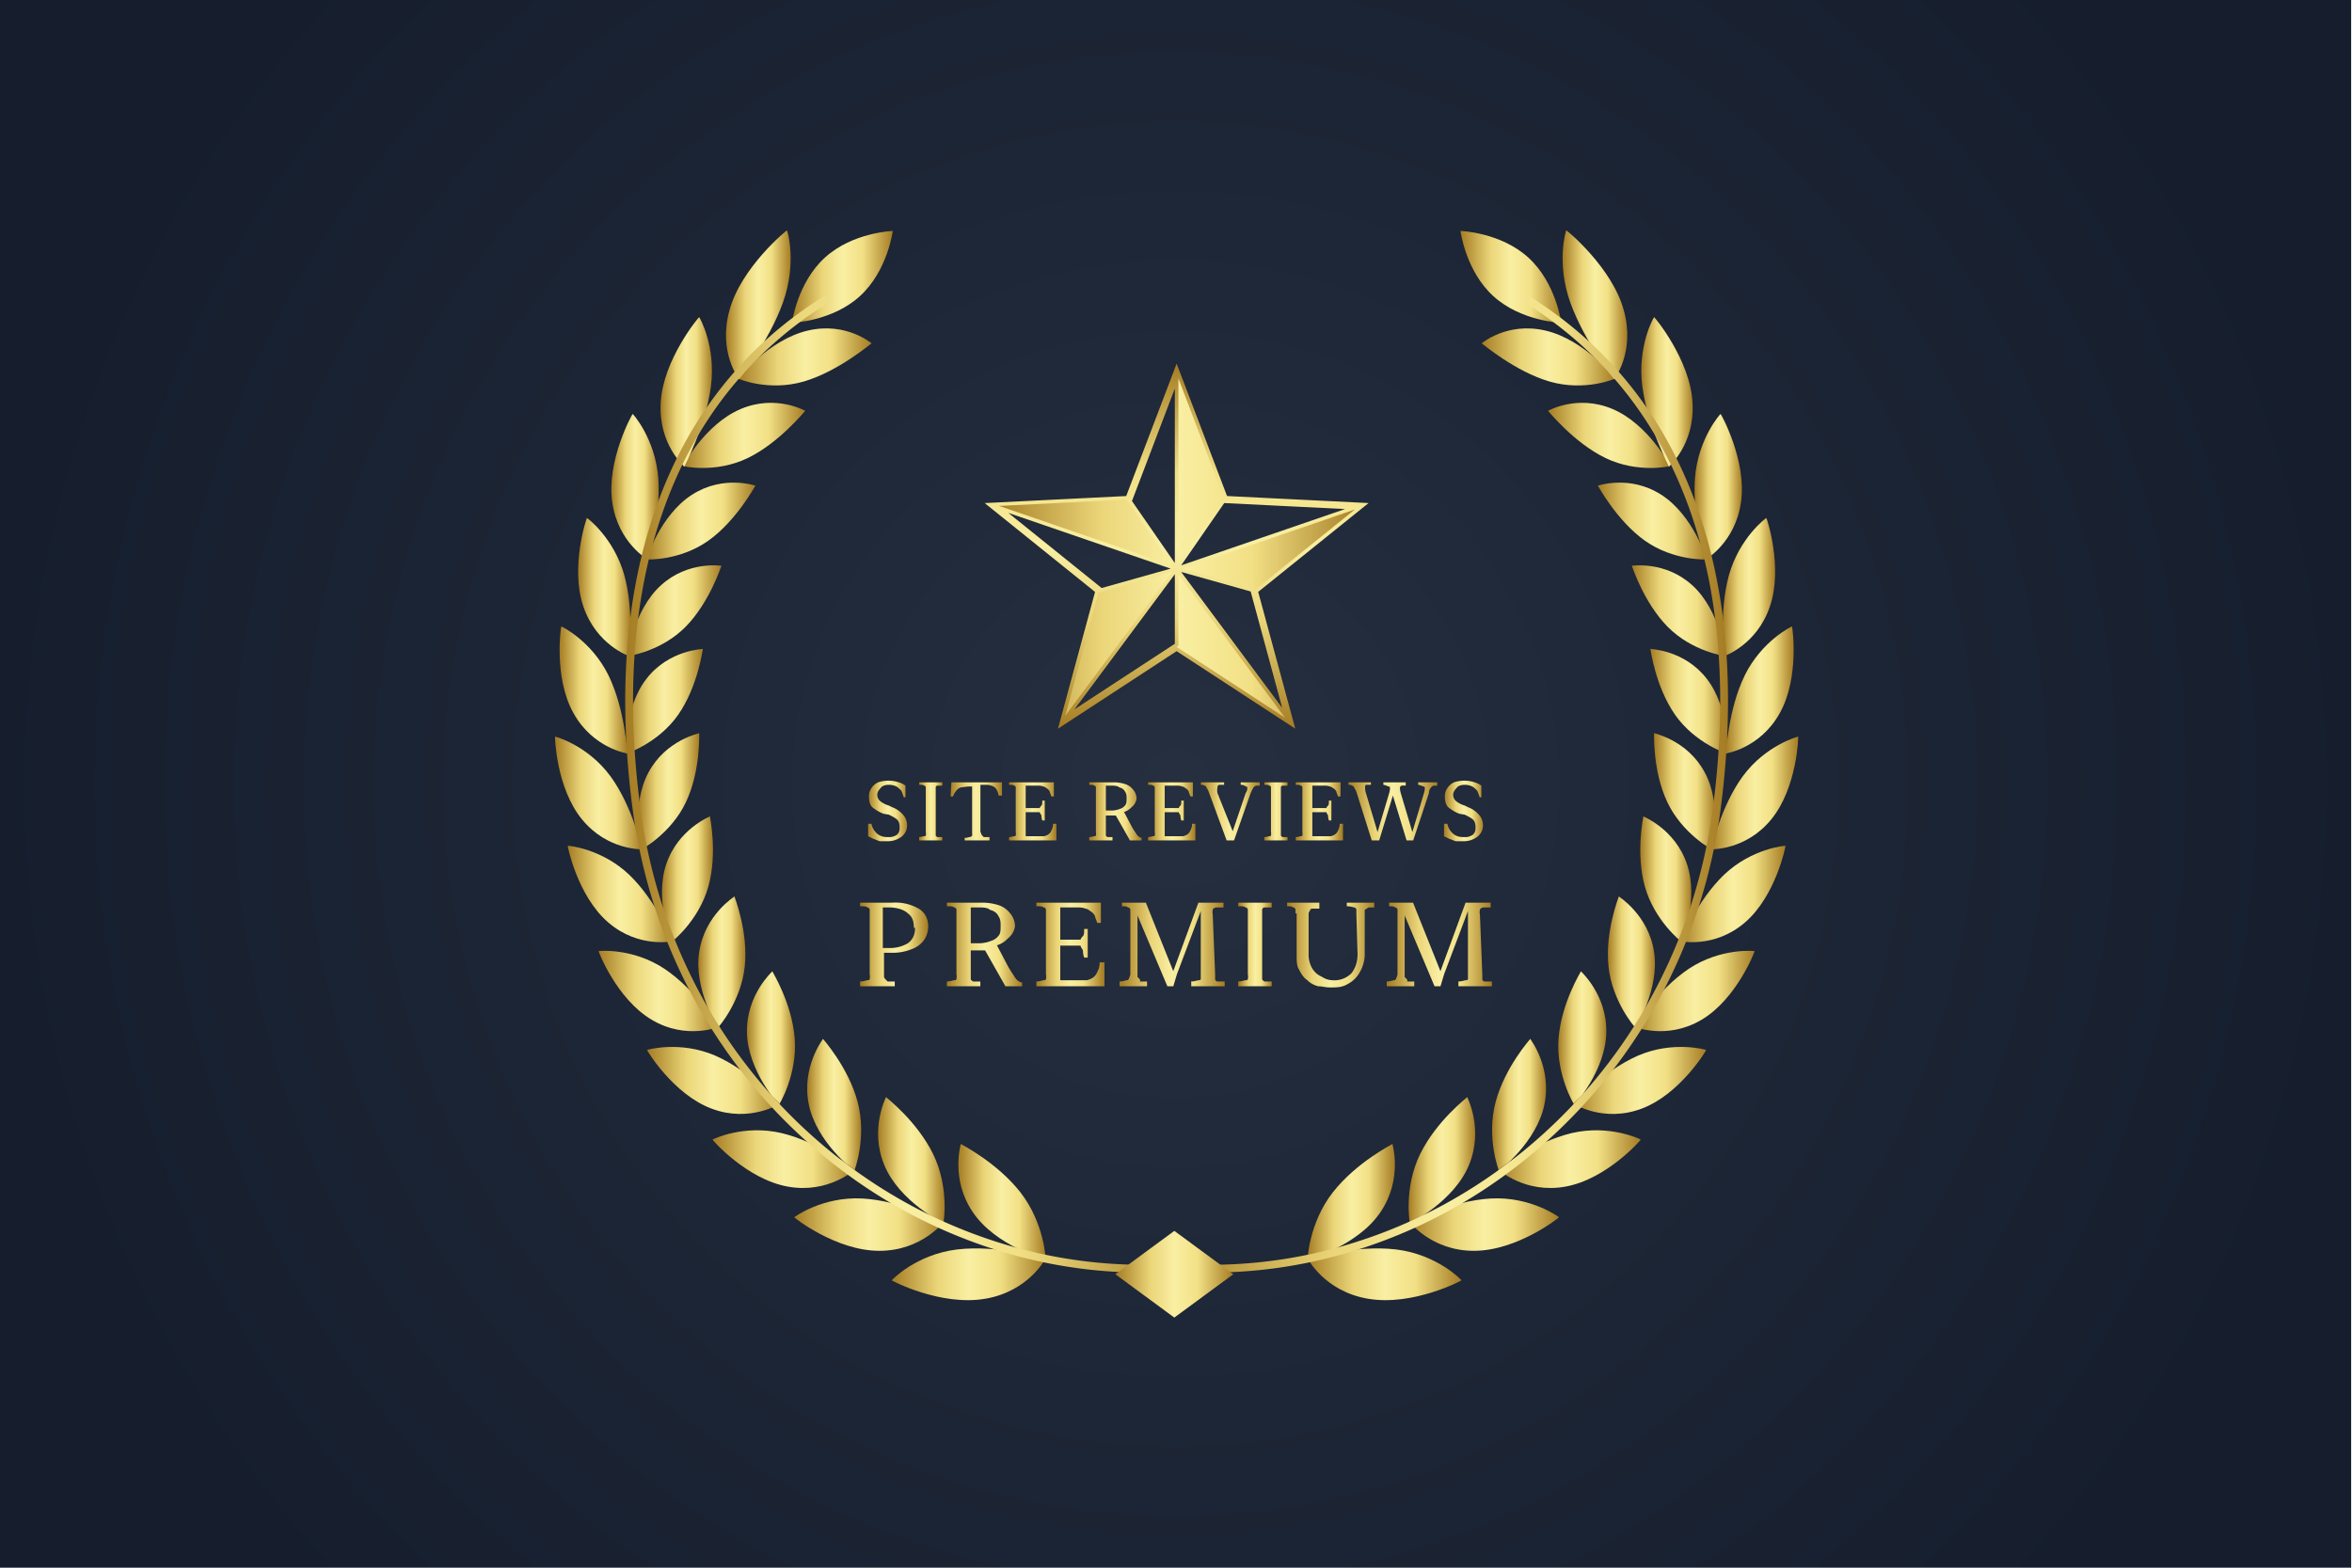 <svg xmlns="http://www.w3.org/2000/svg" fill-rule="evenodd" stroke-linejoin="round" stroke-miterlimit="2" clip-rule="evenodd" viewBox="0 0 750 500"><path fill="url(#_Radial1)" d="M16.3-5.76h1169.62v1199.15H16.3z" transform="matrix(.641 0 0 .417 -10.447 2.402)"/><path fill="url(#_Linear2)" d="M869.01 197.06c21.28 19.4 25.1 49.84 25.1 49.84s-30.67-1.01-51.94-20.41c-21.27-19.4-25.1-49.85-25.1-49.85s30.67 1.01 51.94 20.42z" transform="matrix(.417 0 0 .417 125 0)"/><path fill="url(#_Linear3)" d="M719.42 911.98c-18.31 23.5-19.41 51.24-19.16 51.33-.08.36 38.42-10.41 55.7-36.32 17.28-25.6 8.86-52.11 9.11-52.03-.1.25-27.36 13.75-45.65 37.02z" transform="matrix(.417 0 0 .417 125 0)"/><path fill="url(#_Linear4)" d="M746.39 993.35c-33.8-5.74-46.4-31.3-46.39-31.06.4.12 36.6-10.33 67.8-6.66 31.52 3.83 50.03 23.4 50.03 23.61.44.1-37.28 19.98-71.44 14.1z" transform="matrix(.417 0 0 .417 125 0)"/><path fill="url(#_Linear5)" d="M786.23 882.63c-12.6 25.77-8.07 52.7-7.84 52.76-.03.35 33.8-16.45 45.2-44.42 11.44-27.64-1.57-51.89-1.33-51.85-.06.26-23.44 17.97-36.03 43.51z" transform="matrix(.417 0 0 .417 125 0)"/><path fill="url(#_Linear6)" d="M827.49 956.68c-32.85.1-49.56-22.47-49.54-22.24.37.06 32.11-16.06 62.4-17.78 30.58-1.61 52 14.17 52.03 14.37.42.03-31.7 25.62-64.9 25.65z" transform="matrix(.417 0 0 .417 125 0)"/><path fill="url(#_Linear7)" d="M843.9 842.94c-7.15 27.08 2.37 52.35 2.58 52.36.01.36 29-21.62 34.79-50.68 5.86-28.75-11.07-50.04-10.85-50.05-.02.27-19.35 21.5-26.52 48.37z" transform="matrix(.417 0 0 .417 125 0)"/><path fill="url(#_Linear8)" d="M897.32 907.57c-31.35 5.68-51.49-13.32-51.44-13.1.34-.01 27.44-20.98 56.26-27.84 29.1-6.8 52.72 4.8 52.77 5 .4-.04-25.9 30.28-57.59 35.94z" transform="matrix(.417 0 0 .417 125 0)"/><path fill="url(#_Linear9)" d="M892.03 794.53c-2 27.53 11.86 50.38 12.06 50.35.05.35 23.98-25.95 24.47-55.21.6-28.97-19.59-46.74-19.38-46.78.02.27-15.09 24.32-17.15 51.64z" transform="matrix(.417 0 0 .417 125 0)"/><path fill="url(#_Linear10)" d="M955.42 848.01c-29.3 10.92-52.13-4.04-52.06-3.84.3-.06 22.58-25.05 49.38-36.75 27.06-11.68 52.13-4.53 52.2-4.34.37-.1-19.91 33.98-49.52 44.93z" transform="matrix(.417 0 0 .417 125 0)"/><path fill="url(#_Linear11)" d="M930.23 739.06c2.84 27.16 20.37 46.94 20.55 46.89.1.33 18.77-29.43 14.27-58.07-4.38-28.36-27.1-42.17-26.92-42.24.07.26-10.64 26.45-7.9 53.42z" transform="matrix(.417 0 0 .417 125 0)"/><path fill="url(#_Linear12)" d="M1001.32 780.01c-26.65 15.76-51.47 5.18-51.37 5.37.27-.1 17.56-28.3 41.76-44.45 24.45-16.16 50.2-13.63 50.29-13.46.33-.15-13.72 36.7-40.68 52.54z" transform="matrix(.417 0 0 .417 125 0)"/><path fill="url(#_Linear13)" d="M958.09 678.16c7.35 26.06 27.87 42.25 28.04 42.17.14.3 13.36-32.05 4.17-59.3-9.02-27.02-33.58-36.52-33.4-36.62.1.25-6.04 27.87 1.19 53.75z" transform="matrix(.417 0 0 .417 125 0)"/><path fill="url(#_Linear14)" d="M1034.57 705.58c-23.43 20.13-49.48 14.17-49.36 14.34.25-.14 12.37-30.74 33.39-50.87 21.23-20.18 46.89-22.32 47.01-22.16.3-.2-7.34 38.43-31.04 58.69z" transform="matrix(.417 0 0 .417 125 0)"/><path fill="url(#_Linear15)" d="M975.2 613.49c11.54 24.28 34.34 36.47 34.49 36.37.19.28 7.75-33.8-5.79-59-13.34-24.97-38.99-29.96-38.83-30.08.15.23-1.26 28.58 10.13 52.7z" transform="matrix(.417 0 0 .417 125 0)"/><path fill="url(#_Linear16)" d="M1054.68 626.73c-19.59 23.95-46.1 22.74-45.95 22.9.21-.19 7-32.36 24.23-55.94 17.43-23.69 42.19-30.41 42.33-30.28.27-.23-.75 39.2-20.61 63.32z" transform="matrix(.417 0 0 .417 125 0)"/><path fill="url(#_Linear17)" d="M981.15 546.7c15.39 21.91 39.75 29.81 39.88 29.68.23.26 1.94-34.7-15.61-57.21-17.32-22.33-43.3-22.68-43.16-22.83.2.2 3.7 28.59 18.9 50.36z" transform="matrix(.417 0 0 .417 125 0)"/><path fill="url(#_Linear18)" d="M1061.2 545.49c-15.15 27.16-41.33 30.7-41.16 30.84.18-.21 1.46-33.14 14.3-59.59 13.02-26.57 36.05-37.7 36.23-37.6.23-.27 6.03 39-9.37 66.35z" transform="matrix(.417 0 0 .417 125 0)"/><path fill="url(#_Linear19)" d="M975.55 479.47c18.87 19 44.04 22.43 44.15 22.28.28.22-4.06-34.74-25.27-54.02-20.94-19.13-46.47-14.87-46.36-15.03.24.17 8.84 27.88 27.48 46.77z" transform="matrix(.417 0 0 .417 125 0)"/><path fill="url(#_Linear20)" d="M1053.66 463.9c-10.09 29.67-35.13 37.88-34.93 37.97.15-.23-4.26-33.1 3.56-61.74 7.99-28.8 28.46-44.04 28.66-43.95.2-.3 13.02 37.8 2.71 67.71z" transform="matrix(.417 0 0 .417 125 0)"/><path fill="url(#_Linear21)" d="M957.98 413.47c21.99 15.62 47.21 14.51 47.3 14.35.33.18-10.27-33.9-34.77-49.48-24.21-15.47-48.5-6.72-48.4-6.9.29.14 14.14 26.48 35.87 42.03z" transform="matrix(.417 0 0 .417 125 0)"/><path fill="url(#_Linear22)" d="M1031.58 383.97c-4.39 31.44-27.46 44.08-27.23 44.15.11-.25-10.15-32.24-7.98-62.34 2.32-30.27 19.37-49.21 19.59-49.16.17-.32 20.21 35.65 15.62 67.35z" transform="matrix(.417 0 0 .417 125 0)"/><path fill="url(#_Linear23)" d="M928.03 350.37c24.73 11.85 49.21 6.25 49.29 6.08.38.13-16.68-32.21-44.1-43.67-27.1-11.39-49.33 1.6-49.25 1.43.34.1 19.62 24.33 44.06 36.16z" transform="matrix(.417 0 0 .417 125 0)"/><path fill="url(#_Linear24)" d="M994.5 307.77c1.96 32.38-18.3 49.1-18.04 49.14.07-.26-16.22-30.55-20.34-61.3-4-30.94 8.75-53.04 9-53.02.14-.35 27.6 32.51 29.38 65.18z" transform="matrix(.417 0 0 .417 125 0)"/><path fill="url(#_Linear25)" d="M885.29 291.85c27.08 7.77 50.03-2.16 50.08-2.34.43.08-23.28-29.65-53.24-36.65-29.6-6.98-48.93 9.92-48.88 9.73.4.05 25.28 21.49 52.04 29.26z" transform="matrix(.417 0 0 .417 125 0)"/><path fill="url(#_Linear26)" d="M941.94 237.33c8.98 32.42-7.6 52.8-7.32 52.8.04-.27-22.45-28.06-33.52-58.57-10.98-30.72-3.43-55.35-3.15-55.36.1-.36 35.17 28.4 43.99 61.13z" transform="matrix(.417 0 0 .417 125 0)"/><path fill="url(#_Linear27)" d="M591.95 971.83l.54-5.95a366.57 366.57 0 00145.88-16.3c46.34-14.88 89.25-38.37 127.53-69.83 79.44-65.27 130.67-158.42 144.26-262.3 11.12-85.04 5.41-160.84-16.97-225.26C969.16 323 926.37 268.87 866 231.29l3.16-5.07c61.55 38.32 105.18 93.5 129.67 164 22.69 65.32 28.49 142.03 17.24 228.01-13.78 105.38-65.77 199.89-146.38 266.13-38.86 31.94-82.43 55.8-129.5 70.9a372.5 372.5 0 01-148.24 16.57z" transform="matrix(.417 0 0 .417 125 0)"/><path fill="url(#_Linear28)" d="M330.99 197.06c-21.28 19.4-25.1 49.84-25.1 49.84s30.67-1.01 51.94-20.41c21.27-19.4 25.1-49.85 25.1-49.85s-30.67 1.01-51.94 20.42z" transform="matrix(.417 0 0 .417 125 0)"/><path fill="url(#_Linear29)" d="M480.57 911.98c18.32 23.5 19.42 51.24 19.18 51.33.07.36-38.43-10.41-55.7-36.32-17.29-25.6-8.87-52.11-9.12-52.03.1.25 27.36 13.75 45.64 37.02z" transform="matrix(.417 0 0 .417 125 0)"/><path fill="url(#_Linear30)" d="M453.61 993.35c33.8-5.74 46.4-31.3 46.39-31.06-.4.12-36.61-10.33-67.8-6.66-31.52 3.83-50.03 23.4-50.03 23.61-.44.1 37.28 19.98 71.44 14.1z" transform="matrix(.417 0 0 .417 125 0)"/><path fill="url(#_Linear31)" d="M413.77 882.63c12.6 25.77 8.07 52.7 7.84 52.76.03.35-33.8-16.45-45.2-44.42-11.44-27.64 1.57-51.89 1.33-51.85.06.26 23.44 17.97 36.03 43.51z" transform="matrix(.417 0 0 .417 125 0)"/><path fill="url(#_Linear32)" d="M372.51 956.68c32.85.1 49.56-22.47 49.54-22.24-.37.06-32.11-16.06-62.4-17.78-30.58-1.61-52 14.17-52.03 14.37-.42.03 31.7 25.62 64.89 25.65z" transform="matrix(.417 0 0 .417 125 0)"/><path fill="url(#_Linear33)" d="M356.1 842.94c7.15 27.08-2.37 52.35-2.58 52.36-.01.36-29-21.62-34.8-50.68-5.85-28.75 11.08-50.04 10.86-50.05.02.27 19.35 21.5 26.53 48.37z" transform="matrix(.417 0 0 .417 125 0)"/><path fill="url(#_Linear34)" d="M302.68 907.57c31.35 5.68 51.49-13.32 51.44-13.1-.34-.01-27.44-20.98-56.26-27.84-29.1-6.8-52.72 4.8-52.77 5-.4-.04 25.9 30.28 57.59 35.94z" transform="matrix(.417 0 0 .417 125 0)"/><path fill="url(#_Linear35)" d="M307.97 794.53c2 27.53-11.86 50.38-12.06 50.35-.05.35-23.98-25.95-24.47-55.21-.6-28.97 19.59-46.74 19.38-46.78-.02.27 15.09 24.32 17.15 51.64z" transform="matrix(.417 0 0 .417 125 0)"/><path fill="url(#_Linear36)" d="M244.58 848.01c29.3 10.92 52.13-4.04 52.06-3.84-.3-.06-22.58-25.05-49.38-36.75-27.06-11.68-52.13-4.53-52.2-4.34-.37-.1 19.91 33.98 49.52 44.93z" transform="matrix(.417 0 0 .417 125 0)"/><path fill="url(#_Linear37)" d="M269.77 739.06c-2.84 27.16-20.37 46.94-20.55 46.89-.1.33-18.78-29.43-14.27-58.07 4.38-28.36 27.1-42.17 26.92-42.24-.07.26 10.64 26.45 7.9 53.42z" transform="matrix(.417 0 0 .417 125 0)"/><path fill="url(#_Linear38)" d="M198.68 780.01c26.65 15.76 51.47 5.18 51.37 5.37-.28-.1-17.56-28.3-41.76-44.45-24.45-16.16-50.2-13.63-50.3-13.46-.33-.15 13.73 36.7 40.69 52.54z" transform="matrix(.417 0 0 .417 125 0)"/><path fill="url(#_Linear39)" d="M241.91 678.16c-7.35 26.06-27.87 42.25-28.04 42.17-.14.3-13.36-32.05-4.17-59.3 9.02-27.02 33.58-36.52 33.4-36.62-.1.25 6.04 27.87-1.19 53.75z" transform="matrix(.417 0 0 .417 125 0)"/><path fill="url(#_Linear40)" d="M165.43 705.58c23.43 20.13 49.48 14.17 49.36 14.34-.25-.14-12.38-30.74-33.39-50.87-21.24-20.18-46.9-22.32-47.01-22.16-.3-.2 7.34 38.43 31.04 58.69z" transform="matrix(.417 0 0 .417 125 0)"/><path fill="url(#_Linear41)" d="M224.8 613.49c-11.54 24.28-34.34 36.47-34.49 36.37-.19.28-7.75-33.8 5.79-59 13.34-24.97 38.99-29.96 38.83-30.08-.15.23 1.26 28.58-10.13 52.7z" transform="matrix(.417 0 0 .417 125 0)"/><path fill="url(#_Linear42)" d="M145.32 626.73c19.6 23.95 46.1 22.74 45.95 22.9-.2-.19-7-32.36-24.23-55.94-17.43-23.69-42.19-30.41-42.33-30.28-.27-.23.75 39.2 20.6 63.32z" transform="matrix(.417 0 0 .417 125 0)"/><path fill="url(#_Linear43)" d="M218.85 546.7c-15.39 21.91-39.75 29.81-39.88 29.68-.23.26-1.94-34.7 15.6-57.21 17.33-22.33 43.3-22.68 43.17-22.83-.2.2-3.7 28.59-18.9 50.36z" transform="matrix(.417 0 0 .417 125 0)"/><path fill="url(#_Linear44)" d="M138.8 545.49c15.16 27.16 41.33 30.7 41.16 30.84-.18-.21-1.46-33.14-14.3-59.59-13.02-26.57-36.05-37.7-36.23-37.6-.23-.27-6.03 39 9.37 66.35z" transform="matrix(.417 0 0 .417 125 0)"/><path fill="url(#_Linear45)" d="M224.45 479.47c-18.87 19-44.04 22.43-44.15 22.28-.28.22 4.06-34.74 25.27-54.02 20.94-19.13 46.47-14.87 46.36-15.03-.24.17-8.84 27.88-27.48 46.77z" transform="matrix(.417 0 0 .417 125 0)"/><path fill="url(#_Linear46)" d="M146.34 463.9c10.1 29.67 35.13 37.88 34.93 37.97-.15-.23 4.26-33.1-3.56-61.74-7.99-28.8-28.46-44.04-28.66-43.95-.2-.3-13.02 37.8-2.7 67.71z" transform="matrix(.417 0 0 .417 125 0)"/><path fill="url(#_Linear47)" d="M242.02 413.47c-21.99 15.62-47.2 14.51-47.3 14.35-.33.18 10.27-33.9 34.77-49.48 24.21-15.47 48.5-6.72 48.4-6.9-.29.14-14.14 26.48-35.87 42.03z" transform="matrix(.417 0 0 .417 125 0)"/><path fill="url(#_Linear48)" d="M168.42 383.97c4.39 31.44 27.46 44.08 27.23 44.15-.1-.25 10.15-32.24 7.98-62.34-2.32-30.27-19.37-49.21-19.6-49.16-.16-.32-20.2 35.65-15.6 67.35z" transform="matrix(.417 0 0 .417 125 0)"/><path fill="url(#_Linear49)" d="M271.97 350.37c-24.73 11.85-49.22 6.25-49.29 6.08-.38.13 16.68-32.21 44.1-43.67 27.1-11.39 49.33 1.6 49.25 1.43-.34.1-19.62 24.33-44.06 36.16z" transform="matrix(.417 0 0 .417 125 0)"/><path fill="url(#_Linear50)" d="M205.5 307.77c-1.96 32.38 18.3 49.1 18.04 49.14-.07-.26 16.22-30.55 20.34-61.3 4-30.94-8.75-53.04-9-53.02-.14-.35-27.6 32.51-29.38 65.18z" transform="matrix(.417 0 0 .417 125 0)"/><path fill="url(#_Linear51)" d="M314.71 291.85c-27.08 7.77-50.03-2.16-50.08-2.34-.43.08 23.29-29.65 53.24-36.65 29.59-6.98 48.93 9.92 48.88 9.73-.4.05-25.28 21.49-52.04 29.26z" transform="matrix(.417 0 0 .417 125 0)"/><path fill="url(#_Linear52)" d="M258.06 237.33c-8.98 32.42 7.6 52.8 7.32 52.8-.04-.27 22.45-28.06 33.52-58.57 10.98-30.72 3.43-55.35 3.15-55.36-.1-.36-35.17 28.4-43.99 61.13z" transform="matrix(.417 0 0 .417 125 0)"/><path fill="url(#_Linear53)" d="M608.05 971.83l-.54-5.95a366.57 366.57 0 01-145.88-16.3c-46.34-14.88-89.25-38.37-127.53-69.83-79.44-65.27-130.67-158.42-144.26-262.3-11.12-85.04-5.41-160.84 16.97-225.26C230.83 323 273.63 268.87 334 231.29l-3.16-5.07c-61.55 38.32-105.18 93.5-129.67 164-22.69 65.32-28.49 142.03-17.24 228.01 13.78 105.38 65.76 199.89 146.38 266.13 38.86 31.94 82.43 55.8 129.5 70.9a372.5 372.5 0 00148.24 16.57z" transform="matrix(.417 0 0 .417 125 0)"/><path fill="url(#_Linear54)" d="M598.23 941.43l-45.1 33.16 45.1 33.16 45.1-33.16-45.1-33.16z" transform="matrix(.417 0 0 .417 125 0)"/><g><path fill="url(#_Linear55)" fill-rule="nonzero" d="M.28.01a.27.27 0 00.18-.06A.2.2 0 00.5-.1a.18.18 0 00.02-.08c0-.05-.02-.1-.05-.13A.32.32 0 00.34-.4L.3-.42a.3.3 0 01-.1-.05.1.1 0 01-.04-.08c0-.03.02-.06.04-.08.02-.03.06-.04.1-.04a.2.2 0 01.09.02c.02.01.04.03.06.05.01.02.02.05.03.08H.5v-.14A.26.26 0 00.42-.7a.4.4 0 00-.25 0 .2.2 0 00-.08.07.17.17 0 00-.03.1c0 .05.01.1.04.13.04.03.08.06.14.08l.06.01c.04.02.08.04.1.06.02.02.03.05.03.09 0 .03 0 .06-.03.09a.16.16 0 01-.11.03c-.03 0-.06 0-.1-.02A.17.17 0 01.14-.1.2.2 0 01.09-.2H.05v.15c.02.01.04.02.06.03.03.01.05.02.08.03.03 0 .06 0 .1 0z" transform="matrix(26.446 0 0 26.446 275.504 268.03)"/><path fill="url(#_Linear56)" fill-rule="nonzero" d="M.23-.1v-.5c0-.02 0-.03 0-.04 0-.01.01-.02.02-.02.02 0 .03 0 .06 0V-.7H.03v.03c.03 0 .05 0 .06.01.01 0 .02.01.02.02 0 0 0 .02 0 .03v.51a.1.1 0 010 .04s0 .01-.02.01c-.01 0-.03.01-.06.01V0h.28v-.04c-.03 0-.04 0-.06 0 0 0-.02-.01-.02-.02s0-.02 0-.04z" transform="matrix(26.446 0 0 26.446 292.302 268.03)"/><path fill="url(#_Linear57)" fill-rule="nonzero" d="M.64-.7h-.6l-.01.17h.03A.2.2 0 01.1-.6a.1.1 0 01.06-.04c.02 0 .06-.01.1-.01h.03v.56a.1.1 0 010 .03c0 .01-.02.02-.03.02-.01 0-.03.01-.06.01V0h.3v-.04c-.03 0-.06 0-.07 0C.41-.06.4-.07.4-.08c0 0-.01-.02-.01-.03v-.56h.03c.05 0 .08 0 .1.01a.1.1 0 01.06.04.2.2 0 01.03.08h.04V-.7z" transform="matrix(26.446 0 0 26.446 302.32 268.03)"/><path fill="url(#_Linear58)" fill-rule="nonzero" d="M.56-.7H.03v.03c.03 0 .05 0 .06.01.01 0 .02.01.02.02 0 0 0 .02 0 .03v.51a.1.1 0 010 .04s0 .01-.02.01c-.01 0-.03.01-.06.01V0H.6v-.2H.56c0 .04-.01.06-.02.08a.1.1 0 01-.04.05.14.14 0 01-.05.02c-.02 0-.05 0-.09 0H.23v-.29h.14c.01 0 .02 0 .03 0 0 .01.01.02.02.04 0 .01 0 .03.01.06h.03v-.24H.43c0 .03 0 .05-.01.06C.4-.4.4-.39.4-.39s-.02 0-.03 0H.23v-.27h.13c.03 0 .06 0 .08.01.01 0 .03.01.04.02a.1.1 0 01.04.04c0 .01.01.03.02.06h.03V-.7z" transform="matrix(26.446 0 0 26.446 320.99 268.03)"/><path fill="url(#_Linear59)" fill-rule="nonzero" d="M.6-.51a.17.17 0 00-.04-.1.2.2 0 00-.1-.07.44.44 0 00-.14-.02H.03v.03c.03 0 .05 0 .06.01.01 0 .02.01.02.02 0 0 0 .02 0 .03v.51a.1.1 0 010 .04s0 .01-.02.01c-.01 0-.03.01-.06.01V0h.28v-.04c-.03 0-.05 0-.06 0 0 0-.02-.01-.02-.02s0-.02 0-.04V-.3h.12L.52 0h.14v-.03a.1.1 0 01-.04-.02.15.15 0 01-.03-.04.9.9 0 01-.05-.08l-.1-.19v.02a.21.21 0 00.1-.06A.16.16 0 00.6-.5zm-.12 0c0 .04 0 .07-.02.09a.12.12 0 01-.06.04.27.27 0 01-.1.02H.23v-.3h.06c.04 0 .08 0 .1.02.04.01.06.03.07.05.02.03.02.05.02.09z" transform="matrix(26.446 0 0 26.446 346.554 268.03)"/><path fill="url(#_Linear60)" fill-rule="nonzero" d="M.56-.7H.03v.03c.03 0 .05 0 .06.01.01 0 .02.01.02.02 0 0 0 .02 0 .03v.51a.1.1 0 010 .04s0 .01-.02.01c-.01 0-.03.01-.06.01V0H.6v-.2H.56c0 .04-.01.06-.02.08a.1.1 0 01-.04.05.14.14 0 01-.05.02c-.02 0-.05 0-.09 0H.23v-.29h.14c.01 0 .02 0 .03 0 0 .01.01.02.02.04 0 .01 0 .03.01.06h.03v-.24H.43c0 .03 0 .05-.01.06C.4-.4.4-.39.4-.39s-.02 0-.03 0H.23v-.27h.13c.03 0 .06 0 .08.01.01 0 .03.01.04.02a.1.1 0 01.04.04c0 .01.01.03.02.06h.03V-.7z" transform="matrix(26.446 0 0 26.446 365.314 268.03)"/><path fill="url(#_Linear61)" fill-rule="nonzero" d="M.1-.57L.31 0H.4L.6-.57a.43.43 0 01.03-.06c0-.01.02-.02.03-.03.01 0 .03 0 .05 0V-.7H.48v.03c.03 0 .05.01.06.02.01 0 .02 0 .02.02 0 .01 0 .03-.02.06l-.17.5H.4L.2-.57A.18.18 0 01.2-.64c0-.01 0-.02.02-.03.01 0 .03 0 .06 0V-.7H0v.03c.02 0 .03 0 .04.01.02 0 .03.02.03.03.01.01.02.03.03.06z" transform="matrix(26.446 0 0 26.446 382.939 268.03)"/><path fill="url(#_Linear62)" fill-rule="nonzero" d="M.23-.1v-.5c0-.02 0-.03 0-.04 0-.01.01-.02.02-.02.02 0 .03 0 .06 0V-.7H.03v.03c.03 0 .05 0 .06.01.01 0 .02.01.02.02 0 0 0 .02 0 .03v.51a.1.1 0 010 .04s0 .01-.02.01c-.01 0-.03.01-.06.01V0h.28v-.04c-.03 0-.04 0-.06 0 0 0-.02-.01-.02-.02s0-.02 0-.04z" transform="matrix(26.446 0 0 26.446 402.37 268.03)"/><path fill="url(#_Linear63)" fill-rule="nonzero" d="M.56-.7H.03v.03c.03 0 .05 0 .06.01.01 0 .02.01.02.02 0 0 0 .02 0 .03v.51a.1.1 0 010 .04s0 .01-.02.01c-.01 0-.03.01-.06.01V0H.6v-.2H.56c0 .04-.01.06-.02.08a.1.1 0 01-.04.05.14.14 0 01-.05.02c-.02 0-.05 0-.09 0H.23v-.29h.14c.01 0 .02 0 .03 0 0 .01.01.02.02.04 0 .01 0 .03.01.06h.03v-.24H.43c0 .03 0 .05-.01.06C.4-.4.4-.39.4-.39s-.02 0-.03 0H.23v-.27h.13c.03 0 .06 0 .08.01.01 0 .03.01.04.02a.1.1 0 01.04.04c0 .01.01.03.02.06h.03V-.7z" transform="matrix(26.446 0 0 26.446 412.39 268.03)"/><path fill="url(#_Linear64)" fill-rule="nonzero" d="M.1-.57L.28 0h.09l.18-.59H.52L.7 0h.08l.19-.57c0-.03.01-.05.02-.06 0-.01.02-.02.03-.03.01 0 .03 0 .05 0V-.7H.84v.03a.2.2 0 01.06.02c.01 0 .02 0 .02.02 0 .01 0 .03-.01.06L.77-.1.63-.57a.24.24 0 01-.01-.06c0-.01 0-.02.02-.03a.2.2 0 01.05 0V-.7H.42v.03a.2.2 0 01.06.02c.01 0 .02 0 .02.02a.2.2 0 01-.01.06L.35-.1.21-.57A.2.2 0 01.2-.64c0-.01 0-.02.01-.03.02 0 .04 0 .06 0V-.7H0v.03c.02 0 .03 0 .04.01.02 0 .03.02.03.03.01.01.02.03.03.06z" transform="matrix(26.446 0 0 26.446 430.013 268.03)"/><path fill="url(#_Linear65)" fill-rule="nonzero" d="M.28.01a.27.27 0 00.18-.06A.2.2 0 00.5-.1a.18.18 0 00.02-.08c0-.05-.02-.1-.05-.13A.32.32 0 00.34-.4L.3-.42a.3.3 0 01-.1-.05.1.1 0 01-.04-.08c0-.03.02-.06.04-.08.02-.03.06-.04.1-.04a.2.2 0 01.09.02c.02.01.04.03.06.05.01.02.02.05.03.08H.5v-.14A.26.26 0 00.42-.7a.4.4 0 00-.25 0 .2.2 0 00-.08.07.17.17 0 00-.03.1c0 .05.01.1.04.13.04.03.08.06.14.08l.06.01c.04.02.08.04.1.06.02.02.03.05.03.09 0 .03 0 .06-.03.09a.16.16 0 01-.11.03c-.03 0-.06 0-.1-.02A.17.17 0 01.14-.1.2.2 0 01.09-.2H.05v.15c.02.01.04.02.06.03.03.01.05.02.08.03.03 0 .06 0 .1 0z" transform="matrix(26.446 0 0 26.446 459.143 268.03)"/></g><g><path fill="url(#_Linear66)" fill-rule="nonzero" d="M.6-.5C.6-.57.57-.62.52-.65A.39.39 0 00.3-.7H.03v.03c.03 0 .05 0 .06.01.01 0 .02.01.02.02 0 0 0 .02 0 .03v.51a.1.1 0 010 .04s0 .01-.02.01c-.01 0-.03.01-.06.01V0h.29v-.04c-.03 0-.05 0-.06 0C.24-.06.23-.07.23-.08c0 0 0-.02 0-.03v-.17H.3c.06 0 .11-.01.16-.03a.22.22 0 00.1-.07A.2.2 0 00.6-.5zm-.11.01c0 .06-.02.1-.06.13a.3.3 0 01-.16.04H.22v-.34h.05c.07 0 .13.02.16.05.04.03.05.07.05.12z" transform="translate(273.131 314.554) scale(38.086)"/><path fill="url(#_Linear67)" fill-rule="nonzero" d="M.6-.51a.17.17 0 00-.04-.1.2.2 0 00-.1-.07.44.44 0 00-.14-.02H.03v.03c.03 0 .05 0 .06.01.01 0 .02.01.02.02 0 0 0 .02 0 .03v.51a.1.1 0 010 .04s0 .01-.02.01c-.01 0-.03.01-.06.01V0h.28v-.04c-.03 0-.05 0-.06 0 0 0-.02-.01-.02-.02s0-.02 0-.04V-.3h.12L.52 0h.14v-.03a.1.1 0 01-.04-.02.15.15 0 01-.03-.04.9.9 0 01-.05-.08l-.1-.19v.02a.21.21 0 00.1-.06A.16.16 0 00.6-.5zm-.12 0c0 .04 0 .07-.02.09a.12.12 0 01-.06.04.27.27 0 01-.1.02H.23v-.3h.06c.04 0 .08 0 .1.02.04.01.06.03.07.05.02.03.02.05.02.09z" transform="translate(300.799 314.554) scale(38.086)"/><path fill="url(#_Linear68)" fill-rule="nonzero" d="M.56-.7H.03v.03c.03 0 .05 0 .06.01.01 0 .02.01.02.02 0 0 0 .02 0 .03v.51a.1.1 0 010 .04s0 .01-.02.01c-.01 0-.03.01-.06.01V0H.6v-.2H.56c0 .04-.01.06-.02.08a.1.1 0 01-.04.05.14.14 0 01-.05.02c-.02 0-.05 0-.09 0H.23v-.29h.14c.01 0 .02 0 .03 0 0 .01.01.02.02.04 0 .01 0 .03.01.06h.03v-.24H.43c0 .03 0 .05-.01.06C.4-.4.4-.39.4-.39s-.02 0-.03 0H.23v-.27h.13c.03 0 .06 0 .08.01.01 0 .03.01.04.02a.1.1 0 01.04.04c0 .01.01.03.02.06h.03V-.7z" transform="translate(329.34 314.554) scale(38.086)"/><path fill="url(#_Linear69)" fill-rule="nonzero" d="M.24-.7h-.2v.03c.02 0 .04 0 .05.01.01 0 .02.01.02.02s0 .03 0 .04v.5a.1.1 0 01-.01.03c0 .01-.01.02-.02.02s-.03.01-.06.01V0h.23v-.04c-.03 0-.05 0-.06 0C.2-.06.17-.07.17-.08c0 0 0-.02 0-.04v-.52H.15L.42 0h.05L.5-.1H.48L.24-.7zm.44 0l-.22.6H.5l.2-.53v.54s0 .02 0 .03c0 0 0 .01-.02.01-.01 0-.03.01-.06.01V0H.9v-.04c-.03 0-.05 0-.06 0-.01 0-.02-.01-.02-.02s0-.02 0-.04L.8-.6a.1.1 0 010-.04c0-.01.02-.02.03-.02.01 0 .03 0 .06 0V-.7H.68z" transform="translate(356.246 314.554) scale(38.086)"/><path fill="url(#_Linear70)" fill-rule="nonzero" d="M.23-.1v-.5c0-.02 0-.03 0-.04 0-.01.01-.02.02-.02.02 0 .03 0 .06 0V-.7H.03v.03c.03 0 .05 0 .06.01.01 0 .02.01.02.02 0 0 0 .02 0 .03v.51a.1.1 0 010 .04s0 .01-.02.01c-.01 0-.03.01-.06.01V0h.28v-.04c-.03 0-.04 0-.06 0 0 0-.02-.01-.02-.02s0-.02 0-.04z" transform="translate(393.714 314.554) scale(38.086)"/><path fill="url(#_Linear71)" fill-rule="nonzero" d="M.1-.61v.35c0 .05 0 .09.02.12.02.04.04.07.07.09.02.02.05.04.09.05.03 0 .06.01.1.01.06 0 .1 0 .15-.03a.24.24 0 00.1-.1.3.3 0 00.04-.15V-.6c0-.02 0-.03 0-.04 0 0 .02-.01.03-.02.01 0 .03 0 .05 0V-.7H.52v.03a.2.2 0 01.06.01c.01 0 .02.01.02.02 0 0 0 .02 0 .04l.01.33c0 .07-.02.12-.05.16a.2.2 0 01-.15.06c-.04 0-.07-.01-.1-.03a.17.17 0 01-.08-.07.23.23 0 01-.03-.12V-.6c0-.01 0-.02.01-.03 0-.01.01-.02.02-.02s.03 0 .06 0V-.7H.02v.03c.02 0 .04 0 .05.01.01 0 .02.01.02.02 0 0 0 .02 0 .03z" transform="translate(409.665 314.554) scale(38.086)"/><path fill="url(#_Linear72)" fill-rule="nonzero" d="M.24-.7h-.2v.03c.02 0 .04 0 .05.01.01 0 .02.01.02.02s0 .03 0 .04v.5a.1.1 0 01-.01.03c0 .01-.01.02-.02.02s-.03.01-.06.01V0h.23v-.04c-.03 0-.05 0-.06 0C.2-.06.17-.07.17-.08c0 0 0-.02 0-.04v-.52H.15L.42 0h.05L.5-.1H.48L.24-.7zm.44 0l-.22.6H.5l.2-.53v.54s0 .02 0 .03c0 0 0 .01-.02.01-.01 0-.03.01-.06.01V0H.9v-.04c-.03 0-.05 0-.06 0-.01 0-.02-.01-.02-.02s0-.02 0-.04L.8-.6a.1.1 0 010-.04c0-.01.02-.02.03-.02.01 0 .03 0 .06 0V-.7H.68z" transform="translate(441.443 314.554) scale(38.086)"/></g><g><path fill="url(#_Linear73)" d="M683.92 577.94l-.1-.07L600 465.03v58.08l-83.83 54.76L600 465.03l-57.73 16.22.02-.07-77.93-62.76L600 465.02l-35.71-51.69h.04L600 319.64v145.39l35.72-51.7 100.07 4.97-.14.12L600 465.02l57.73 16.23 26.2 96.69zm59.2-162.02l-105.53-5.24L600 311.95l-37.59 98.74-105.52 5.23 82.29 66.27-27.63 101.97L600 526.38l88.45 57.78-27.63-101.97 82.3-66.27z" transform="matrix(.417 0 0 .417 125 -12.5)"/><path fill="url(#_Linear74)" d="M739.44 417.11l-2.92 2.36 2.93-2.36zm-173.59-3.92l32.78 47.44V327.1l-32.78 86.1zm35.52-93.8v141.25l33.65-48.71 1.6.08-.31-.84-34.94-91.78zm35.04 95.35l-32.92 47.64 125.31-43.06-92.39-4.58zm-172.18 2.19l.57.2 131.7 45.25-34.74-50.3-97.53 4.85zm7.07 5.32l71.36 57.47 52.75-14.83-124.11-42.63zm133.3 42.64l54.25 15.25.42 1.54.7-.56 76.35-61.48-.23.08-131.5 45.17zm-1.11 2.54l77.25 104-24.13-89.07-53.12-14.93zm-4.86 1.74l-76.78 103.36 76.78-50.16v-53.2zm-109.58-29.1l51.68 41.61-.23.87-25.7 94.89 81.7-110.01-56.17 15.79.4-1.54-51.68-41.62zm24.76 140.98l86.19-56.3 83.22 54.36-.35-.23-81.5-109.71v54.68l-87.56 57.2zm172.38 0l-16.83-62.11 16.83 62.11zm0 .02h.01zm4.52 6.2L600 528.02l-90.71 59.27 28.33-104.59-84.4-67.95 108.23-5.38L600 308.1l38.55 101.26 108.22 5.38-84.4 67.95 28.34 104.59z" transform="matrix(.417 0 0 .417 125 -12.5)"/></g><defs><linearGradient id="_Linear38" x1="0" x2="1" y1="0" y2="0" gradientTransform="translate(157.99 757.955) scale(92.064)" gradientUnits="userSpaceOnUse"><stop offset="0" stop-color="#a57c23"/><stop offset=".3" stop-color="#ebd679"/><stop offset=".5" stop-color="#f9efa3"/><stop offset=".7" stop-color="#f2e085"/><stop offset="1" stop-color="#a57c23"/></linearGradient><linearGradient id="_Linear74" x1="0" x2="1" y1="0" y2="0" gradientTransform="matrix(0 -279.179 279.179 0 600 587.277)" gradientUnits="userSpaceOnUse"><stop offset="0" stop-color="#a57c23"/><stop offset=".3" stop-color="#ebd679"/><stop offset=".5" stop-color="#f9efa3"/><stop offset=".7" stop-color="#f2e085"/><stop offset="1" stop-color="#a57c23"/></linearGradient><linearGradient id="_Linear3" x1="0" x2="1" y1="0" y2="0" gradientTransform="translate(700.228 919.138) scale(66.677)" gradientUnits="userSpaceOnUse"><stop offset="0" stop-color="#a57c23"/><stop offset=".3" stop-color="#ebd679"/><stop offset=".5" stop-color="#f9efa3"/><stop offset=".7" stop-color="#f2e085"/><stop offset="1" stop-color="#a57c23"/></linearGradient><linearGradient id="_Linear4" x1="0" x2="1" y1="0" y2="0" gradientTransform="translate(700.002 974.639) scale(117.831)" gradientUnits="userSpaceOnUse"><stop offset="0" stop-color="#a57c23"/><stop offset=".3" stop-color="#ebd679"/><stop offset=".5" stop-color="#f9efa3"/><stop offset=".7" stop-color="#f2e085"/><stop offset="1" stop-color="#a57c23"/></linearGradient><linearGradient id="_Linear5" x1="0" x2="1" y1="0" y2="0" gradientTransform="translate(777.414 887.255) scale(50.89)" gradientUnits="userSpaceOnUse"><stop offset="0" stop-color="#a57c23"/><stop offset=".3" stop-color="#ebd679"/><stop offset=".5" stop-color="#f9efa3"/><stop offset=".7" stop-color="#f2e085"/><stop offset="1" stop-color="#a57c23"/></linearGradient><linearGradient id="_Linear6" x1="0" x2="1" y1="0" y2="0" gradientTransform="translate(777.953 936.612) scale(114.433)" gradientUnits="userSpaceOnUse"><stop offset="0" stop-color="#a57c23"/><stop offset=".3" stop-color="#ebd679"/><stop offset=".5" stop-color="#f9efa3"/><stop offset=".7" stop-color="#f2e085"/><stop offset="1" stop-color="#a57c23"/></linearGradient><linearGradient id="_Linear7" x1="0" x2="1" y1="0" y2="0" gradientTransform="translate(841.24 844.941) scale(41.264)" gradientUnits="userSpaceOnUse"><stop offset="0" stop-color="#a57c23"/><stop offset=".3" stop-color="#ebd679"/><stop offset=".5" stop-color="#f9efa3"/><stop offset=".7" stop-color="#f2e085"/><stop offset="1" stop-color="#a57c23"/></linearGradient><linearGradient id="_Linear8" x1="0" x2="1" y1="0" y2="0" gradientTransform="translate(845.881 886.561) scale(109.035)" gradientUnits="userSpaceOnUse"><stop offset="0" stop-color="#a57c23"/><stop offset=".3" stop-color="#ebd679"/><stop offset=".5" stop-color="#f9efa3"/><stop offset=".7" stop-color="#f2e085"/><stop offset="1" stop-color="#a57c23"/></linearGradient><linearGradient id="_Linear9" x1="0" x2="1" y1="0" y2="0" gradientTransform="translate(891.833 793.889) scale(36.742)" gradientUnits="userSpaceOnUse"><stop offset="0" stop-color="#a57c23"/><stop offset=".3" stop-color="#ebd679"/><stop offset=".5" stop-color="#f9efa3"/><stop offset=".7" stop-color="#f2e085"/><stop offset="1" stop-color="#a57c23"/></linearGradient><linearGradient id="_Linear10" x1="0" x2="1" y1="0" y2="0" gradientTransform="translate(903.357 826.374) scale(101.592)" gradientUnits="userSpaceOnUse"><stop offset="0" stop-color="#a57c23"/><stop offset=".3" stop-color="#ebd679"/><stop offset=".5" stop-color="#f9efa3"/><stop offset=".7" stop-color="#f2e085"/><stop offset="1" stop-color="#a57c23"/></linearGradient><linearGradient id="_Linear11" x1="0" x2="1" y1="0" y2="0" gradientTransform="translate(929.779 735.797) scale(35.971)" gradientUnits="userSpaceOnUse"><stop offset="0" stop-color="#a57c23"/><stop offset=".3" stop-color="#ebd679"/><stop offset=".5" stop-color="#f9efa3"/><stop offset=".7" stop-color="#f2e085"/><stop offset="1" stop-color="#a57c23"/></linearGradient><linearGradient id="_Linear12" x1="0" x2="1" y1="0" y2="0" gradientTransform="translate(949.946 757.955) scale(92.064)" gradientUnits="userSpaceOnUse"><stop offset="0" stop-color="#a57c23"/><stop offset=".3" stop-color="#ebd679"/><stop offset=".5" stop-color="#f9efa3"/><stop offset=".7" stop-color="#f2e085"/><stop offset="1" stop-color="#a57c23"/></linearGradient><linearGradient id="_Linear13" x1="0" x2="1" y1="0" y2="0" gradientTransform="translate(954.561 672.37) scale(38.989)" gradientUnits="userSpaceOnUse"><stop offset="0" stop-color="#a57c23"/><stop offset=".3" stop-color="#ebd679"/><stop offset=".5" stop-color="#f9efa3"/><stop offset=".7" stop-color="#f2e085"/><stop offset="1" stop-color="#a57c23"/></linearGradient><linearGradient id="_Linear14" x1="0" x2="1" y1="0" y2="0" gradientTransform="translate(985.213 683.749) scale(80.408)" gradientUnits="userSpaceOnUse"><stop offset="0" stop-color="#a57c23"/><stop offset=".3" stop-color="#ebd679"/><stop offset=".5" stop-color="#f9efa3"/><stop offset=".7" stop-color="#f2e085"/><stop offset="1" stop-color="#a57c23"/></linearGradient><linearGradient id="_Linear15" x1="0" x2="1" y1="0" y2="0" gradientTransform="translate(965.067 605.321) scale(46.897)" gradientUnits="userSpaceOnUse"><stop offset="0" stop-color="#a57c23"/><stop offset=".3" stop-color="#ebd679"/><stop offset=".5" stop-color="#f9efa3"/><stop offset=".7" stop-color="#f2e085"/><stop offset="1" stop-color="#a57c23"/></linearGradient><linearGradient id="_Linear16" x1="0" x2="1" y1="0" y2="0" gradientTransform="translate(1008.73 606.518) scale(66.6)" gradientUnits="userSpaceOnUse"><stop offset="0" stop-color="#a57c23"/><stop offset=".3" stop-color="#ebd679"/><stop offset=".5" stop-color="#f9efa3"/><stop offset=".7" stop-color="#f2e085"/><stop offset="1" stop-color="#a57c23"/></linearGradient><linearGradient id="_Linear17" x1="0" x2="1" y1="0" y2="0" gradientTransform="translate(962.259 536.365) scale(58.92)" gradientUnits="userSpaceOnUse"><stop offset="0" stop-color="#a57c23"/><stop offset=".3" stop-color="#ebd679"/><stop offset=".5" stop-color="#f9efa3"/><stop offset=".7" stop-color="#f2e085"/><stop offset="1" stop-color="#a57c23"/></linearGradient><linearGradient id="_Linear18" x1="0" x2="1" y1="0" y2="0" gradientTransform="translate(1020.04 527.735) scale(51.785)" gradientUnits="userSpaceOnUse"><stop offset="0" stop-color="#a57c23"/><stop offset=".3" stop-color="#ebd679"/><stop offset=".5" stop-color="#f9efa3"/><stop offset=".7" stop-color="#f2e085"/><stop offset="1" stop-color="#a57c23"/></linearGradient><linearGradient id="_Linear19" x1="0" x2="1" y1="0" y2="0" gradientTransform="translate(948.071 467.079) scale(71.645)" gradientUnits="userSpaceOnUse"><stop offset="0" stop-color="#a57c23"/><stop offset=".3" stop-color="#ebd679"/><stop offset=".5" stop-color="#f9efa3"/><stop offset=".7" stop-color="#f2e085"/><stop offset="1" stop-color="#a57c23"/></linearGradient><linearGradient id="_Linear20" x1="0" x2="1" y1="0" y2="0" gradientTransform="translate(1017.63 449.026) scale(40.039)" gradientUnits="userSpaceOnUse"><stop offset="0" stop-color="#a57c23"/><stop offset=".3" stop-color="#ebd679"/><stop offset=".5" stop-color="#f9efa3"/><stop offset=".7" stop-color="#f2e085"/><stop offset="1" stop-color="#a57c23"/></linearGradient><linearGradient id="_Linear21" x1="0" x2="1" y1="0" y2="0" gradientTransform="translate(922.106 398.519) scale(83.182)" gradientUnits="userSpaceOnUse"><stop offset="0" stop-color="#a57c23"/><stop offset=".3" stop-color="#ebd679"/><stop offset=".5" stop-color="#f9efa3"/><stop offset=".7" stop-color="#f2e085"/><stop offset="1" stop-color="#a57c23"/></linearGradient><linearGradient id="_Linear22" x1="0" x2="1" y1="0" y2="0" gradientTransform="translate(996.07 372.369) scale(36.191)" gradientUnits="userSpaceOnUse"><stop offset="0" stop-color="#a57c23"/><stop offset=".3" stop-color="#ebd679"/><stop offset=".5" stop-color="#f9efa3"/><stop offset=".7" stop-color="#f2e085"/><stop offset="1" stop-color="#a57c23"/></linearGradient><linearGradient id="_Linear23" x1="0" x2="1" y1="0" y2="0" gradientTransform="translate(883.967 333.01) scale(93.356)" gradientUnits="userSpaceOnUse"><stop offset="0" stop-color="#a57c23"/><stop offset=".3" stop-color="#ebd679"/><stop offset=".5" stop-color="#f9efa3"/><stop offset=".7" stop-color="#f2e085"/><stop offset="1" stop-color="#a57c23"/></linearGradient><linearGradient id="_Linear24" x1="0" x2="1" y1="0" y2="0" gradientTransform="translate(955.348 299.75) scale(39.284)" gradientUnits="userSpaceOnUse"><stop offset="0" stop-color="#a57c23"/><stop offset=".3" stop-color="#ebd679"/><stop offset=".5" stop-color="#f9efa3"/><stop offset=".7" stop-color="#f2e085"/><stop offset="1" stop-color="#a57c23"/></linearGradient><linearGradient id="_Linear25" x1="0" x2="1" y1="0" y2="0" gradientTransform="translate(833.253 272.993) scale(102.123)" gradientUnits="userSpaceOnUse"><stop offset="0" stop-color="#a57c23"/><stop offset=".3" stop-color="#ebd679"/><stop offset=".5" stop-color="#f9efa3"/><stop offset=".7" stop-color="#f2e085"/><stop offset="1" stop-color="#a57c23"/></linearGradient><linearGradient id="_Linear26" x1="0" x2="1" y1="0" y2="0" gradientTransform="translate(895.161 233.16) scale(49.447)" gradientUnits="userSpaceOnUse"><stop offset="0" stop-color="#a57c23"/><stop offset=".3" stop-color="#ebd679"/><stop offset=".5" stop-color="#f9efa3"/><stop offset=".7" stop-color="#f2e085"/><stop offset="1" stop-color="#a57c23"/></linearGradient><linearGradient id="_Linear27" x1="0" x2="1" y1="0" y2="0" gradientTransform="translate(591.953 599.785) scale(429.689)" gradientUnits="userSpaceOnUse"><stop offset="0" stop-color="#a57c23"/><stop offset=".3" stop-color="#ebd679"/><stop offset=".5" stop-color="#f9efa3"/><stop offset=".7" stop-color="#f2e085"/><stop offset="1" stop-color="#a57c23"/></linearGradient><linearGradient id="_Linear28" x1="0" x2="1" y1="0" y2="0" gradientTransform="translate(305.89 211.771) scale(77.034)" gradientUnits="userSpaceOnUse"><stop offset="0" stop-color="#a57c23"/><stop offset=".3" stop-color="#ebd679"/><stop offset=".5" stop-color="#f9efa3"/><stop offset=".7" stop-color="#f2e085"/><stop offset="1" stop-color="#a57c23"/></linearGradient><linearGradient id="_Linear29" x1="0" x2="1" y1="0" y2="0" gradientTransform="translate(433.095 919.138) scale(66.677)" gradientUnits="userSpaceOnUse"><stop offset="0" stop-color="#a57c23"/><stop offset=".3" stop-color="#ebd679"/><stop offset=".5" stop-color="#f9efa3"/><stop offset=".7" stop-color="#f2e085"/><stop offset="1" stop-color="#a57c23"/></linearGradient><linearGradient id="_Linear30" x1="0" x2="1" y1="0" y2="0" gradientTransform="translate(382.167 974.639) scale(117.831)" gradientUnits="userSpaceOnUse"><stop offset="0" stop-color="#a57c23"/><stop offset=".3" stop-color="#ebd679"/><stop offset=".5" stop-color="#f9efa3"/><stop offset=".7" stop-color="#f2e085"/><stop offset="1" stop-color="#a57c23"/></linearGradient><linearGradient id="_Linear31" x1="0" x2="1" y1="0" y2="0" gradientTransform="translate(371.696 887.255) scale(50.89)" gradientUnits="userSpaceOnUse"><stop offset="0" stop-color="#a57c23"/><stop offset=".3" stop-color="#ebd679"/><stop offset=".5" stop-color="#f9efa3"/><stop offset=".7" stop-color="#f2e085"/><stop offset="1" stop-color="#a57c23"/></linearGradient><linearGradient id="_Linear32" x1="0" x2="1" y1="0" y2="0" gradientTransform="translate(307.614 936.612) scale(114.433)" gradientUnits="userSpaceOnUse"><stop offset="0" stop-color="#a57c23"/><stop offset=".3" stop-color="#ebd679"/><stop offset=".5" stop-color="#f9efa3"/><stop offset=".7" stop-color="#f2e085"/><stop offset="1" stop-color="#a57c23"/></linearGradient><linearGradient id="_Linear33" x1="0" x2="1" y1="0" y2="0" gradientTransform="translate(317.495 844.941) scale(41.264)" gradientUnits="userSpaceOnUse"><stop offset="0" stop-color="#a57c23"/><stop offset=".3" stop-color="#ebd679"/><stop offset=".5" stop-color="#f9efa3"/><stop offset=".7" stop-color="#f2e085"/><stop offset="1" stop-color="#a57c23"/></linearGradient><linearGradient id="_Linear34" x1="0" x2="1" y1="0" y2="0" gradientTransform="translate(245.084 886.561) scale(109.035)" gradientUnits="userSpaceOnUse"><stop offset="0" stop-color="#a57c23"/><stop offset=".3" stop-color="#ebd679"/><stop offset=".5" stop-color="#f9efa3"/><stop offset=".7" stop-color="#f2e085"/><stop offset="1" stop-color="#a57c23"/></linearGradient><linearGradient id="_Linear35" x1="0" x2="1" y1="0" y2="0" gradientTransform="translate(271.425 793.889) scale(36.742)" gradientUnits="userSpaceOnUse"><stop offset="0" stop-color="#a57c23"/><stop offset=".3" stop-color="#ebd679"/><stop offset=".5" stop-color="#f9efa3"/><stop offset=".7" stop-color="#f2e085"/><stop offset="1" stop-color="#a57c23"/></linearGradient><linearGradient id="_Linear36" x1="0" x2="1" y1="0" y2="0" gradientTransform="translate(195.051 826.374) scale(101.592)" gradientUnits="userSpaceOnUse"><stop offset="0" stop-color="#a57c23"/><stop offset=".3" stop-color="#ebd679"/><stop offset=".5" stop-color="#f9efa3"/><stop offset=".7" stop-color="#f2e085"/><stop offset="1" stop-color="#a57c23"/></linearGradient><linearGradient id="_Linear37" x1="0" x2="1" y1="0" y2="0" gradientTransform="translate(234.25 735.797) scale(35.971)" gradientUnits="userSpaceOnUse"><stop offset="0" stop-color="#a57c23"/><stop offset=".3" stop-color="#ebd679"/><stop offset=".5" stop-color="#f9efa3"/><stop offset=".7" stop-color="#f2e085"/><stop offset="1" stop-color="#a57c23"/></linearGradient><linearGradient id="_Linear2" x1="0" x2="1" y1="0" y2="0" gradientTransform="translate(817.076 211.771) scale(77.034)" gradientUnits="userSpaceOnUse"><stop offset="0" stop-color="#a57c23"/><stop offset=".3" stop-color="#ebd679"/><stop offset=".5" stop-color="#f9efa3"/><stop offset=".7" stop-color="#f2e085"/><stop offset="1" stop-color="#a57c23"/></linearGradient><linearGradient id="_Linear39" x1="0" x2="1" y1="0" y2="0" gradientTransform="translate(206.45 672.37) scale(38.989)" gradientUnits="userSpaceOnUse"><stop offset="0" stop-color="#a57c23"/><stop offset=".3" stop-color="#ebd679"/><stop offset=".5" stop-color="#f9efa3"/><stop offset=".7" stop-color="#f2e085"/><stop offset="1" stop-color="#a57c23"/></linearGradient><linearGradient id="_Linear40" x1="0" x2="1" y1="0" y2="0" gradientTransform="translate(134.378 683.749) scale(80.408)" gradientUnits="userSpaceOnUse"><stop offset="0" stop-color="#a57c23"/><stop offset=".3" stop-color="#ebd679"/><stop offset=".5" stop-color="#f9efa3"/><stop offset=".7" stop-color="#f2e085"/><stop offset="1" stop-color="#a57c23"/></linearGradient><linearGradient id="_Linear41" x1="0" x2="1" y1="0" y2="0" gradientTransform="translate(188.035 605.321) scale(46.897)" gradientUnits="userSpaceOnUse"><stop offset="0" stop-color="#a57c23"/><stop offset=".3" stop-color="#ebd679"/><stop offset=".5" stop-color="#f9efa3"/><stop offset=".7" stop-color="#f2e085"/><stop offset="1" stop-color="#a57c23"/></linearGradient><linearGradient id="_Linear42" x1="0" x2="1" y1="0" y2="0" gradientTransform="translate(124.675 606.518) scale(66.6)" gradientUnits="userSpaceOnUse"><stop offset="0" stop-color="#a57c23"/><stop offset=".3" stop-color="#ebd679"/><stop offset=".5" stop-color="#f9efa3"/><stop offset=".7" stop-color="#f2e085"/><stop offset="1" stop-color="#a57c23"/></linearGradient><linearGradient id="_Linear43" x1="0" x2="1" y1="0" y2="0" gradientTransform="translate(178.821 536.365) scale(58.92)" gradientUnits="userSpaceOnUse"><stop offset="0" stop-color="#a57c23"/><stop offset=".3" stop-color="#ebd679"/><stop offset=".5" stop-color="#f9efa3"/><stop offset=".7" stop-color="#f2e085"/><stop offset="1" stop-color="#a57c23"/></linearGradient><linearGradient id="_Linear44" x1="0" x2="1" y1="0" y2="0" gradientTransform="translate(128.172 527.735) scale(51.785)" gradientUnits="userSpaceOnUse"><stop offset="0" stop-color="#a57c23"/><stop offset=".3" stop-color="#ebd679"/><stop offset=".5" stop-color="#f9efa3"/><stop offset=".7" stop-color="#f2e085"/><stop offset="1" stop-color="#a57c23"/></linearGradient><linearGradient id="_Linear45" x1="0" x2="1" y1="0" y2="0" gradientTransform="translate(180.284 467.079) scale(71.645)" gradientUnits="userSpaceOnUse"><stop offset="0" stop-color="#a57c23"/><stop offset=".3" stop-color="#ebd679"/><stop offset=".5" stop-color="#f9efa3"/><stop offset=".7" stop-color="#f2e085"/><stop offset="1" stop-color="#a57c23"/></linearGradient><linearGradient id="_Linear46" x1="0" x2="1" y1="0" y2="0" gradientTransform="translate(142.336 449.026) scale(40.039)" gradientUnits="userSpaceOnUse"><stop offset="0" stop-color="#a57c23"/><stop offset=".3" stop-color="#ebd679"/><stop offset=".5" stop-color="#f9efa3"/><stop offset=".7" stop-color="#f2e085"/><stop offset="1" stop-color="#a57c23"/></linearGradient><linearGradient id="_Linear47" x1="0" x2="1" y1="0" y2="0" gradientTransform="translate(194.712 398.519) scale(83.182)" gradientUnits="userSpaceOnUse"><stop offset="0" stop-color="#a57c23"/><stop offset=".3" stop-color="#ebd679"/><stop offset=".5" stop-color="#f9efa3"/><stop offset=".7" stop-color="#f2e085"/><stop offset="1" stop-color="#a57c23"/></linearGradient><linearGradient id="_Linear48" x1="0" x2="1" y1="0" y2="0" gradientTransform="translate(167.739 372.369) scale(36.191)" gradientUnits="userSpaceOnUse"><stop offset="0" stop-color="#a57c23"/><stop offset=".3" stop-color="#ebd679"/><stop offset=".5" stop-color="#f9efa3"/><stop offset=".7" stop-color="#f2e085"/><stop offset="1" stop-color="#a57c23"/></linearGradient><linearGradient id="_Linear49" x1="0" x2="1" y1="0" y2="0" gradientTransform="translate(222.677 333.01) scale(93.356)" gradientUnits="userSpaceOnUse"><stop offset="0" stop-color="#a57c23"/><stop offset=".3" stop-color="#ebd679"/><stop offset=".5" stop-color="#f9efa3"/><stop offset=".7" stop-color="#f2e085"/><stop offset="1" stop-color="#a57c23"/></linearGradient><linearGradient id="_Linear50" x1="0" x2="1" y1="0" y2="0" gradientTransform="translate(205.369 299.75) scale(39.284)" gradientUnits="userSpaceOnUse"><stop offset="0" stop-color="#a57c23"/><stop offset=".3" stop-color="#ebd679"/><stop offset=".5" stop-color="#f9efa3"/><stop offset=".7" stop-color="#f2e085"/><stop offset="1" stop-color="#a57c23"/></linearGradient><linearGradient id="_Linear51" x1="0" x2="1" y1="0" y2="0" gradientTransform="translate(264.623 272.993) scale(102.123)" gradientUnits="userSpaceOnUse"><stop offset="0" stop-color="#a57c23"/><stop offset=".3" stop-color="#ebd679"/><stop offset=".5" stop-color="#f9efa3"/><stop offset=".7" stop-color="#f2e085"/><stop offset="1" stop-color="#a57c23"/></linearGradient><linearGradient id="_Linear52" x1="0" x2="1" y1="0" y2="0" gradientTransform="translate(255.393 233.16) scale(49.447)" gradientUnits="userSpaceOnUse"><stop offset="0" stop-color="#a57c23"/><stop offset=".3" stop-color="#ebd679"/><stop offset=".5" stop-color="#f9efa3"/><stop offset=".7" stop-color="#f2e085"/><stop offset="1" stop-color="#a57c23"/></linearGradient><linearGradient id="_Linear53" x1="0" x2="1" y1="0" y2="0" gradientTransform="translate(178.358 599.785) scale(429.689)" gradientUnits="userSpaceOnUse"><stop offset="0" stop-color="#a57c23"/><stop offset=".3" stop-color="#ebd679"/><stop offset=".5" stop-color="#f9efa3"/><stop offset=".7" stop-color="#f2e085"/><stop offset="1" stop-color="#a57c23"/></linearGradient><linearGradient id="_Linear54" x1="0" x2="1" y1="0" y2="0" gradientTransform="translate(553.139 974.591) scale(90.186)" gradientUnits="userSpaceOnUse"><stop offset="0" stop-color="#a57c23"/><stop offset=".3" stop-color="#ebd679"/><stop offset=".5" stop-color="#f9efa3"/><stop offset=".7" stop-color="#f2e085"/><stop offset="1" stop-color="#a57c23"/></linearGradient><linearGradient id="_Linear55" x1="0" x2="1" y1="0" y2="0" gradientTransform="matrix(.479 0 0 .526 .05 -.353)" gradientUnits="userSpaceOnUse"><stop offset="0" stop-color="#a57c23"/><stop offset=".3" stop-color="#ebd679"/><stop offset=".5" stop-color="#f9efa3"/><stop offset=".7" stop-color="#f2e085"/><stop offset="1" stop-color="#a57c23"/></linearGradient><linearGradient id="_Linear56" x1="0" x2="1" y1="0" y2="0" gradientTransform="matrix(.276 0 0 .264 .034 -.353)" gradientUnits="userSpaceOnUse"><stop offset="0" stop-color="#a57c23"/><stop offset=".3" stop-color="#ebd679"/><stop offset=".5" stop-color="#f9efa3"/><stop offset=".7" stop-color="#f2e085"/><stop offset="1" stop-color="#a57c23"/></linearGradient><linearGradient id="_Linear57" x1="0" x2="1" y1="0" y2="0" gradientTransform="matrix(.62 0 0 .264 .027 -.353)" gradientUnits="userSpaceOnUse"><stop offset="0" stop-color="#a57c23"/><stop offset=".3" stop-color="#ebd679"/><stop offset=".5" stop-color="#f9efa3"/><stop offset=".7" stop-color="#f2e085"/><stop offset="1" stop-color="#a57c23"/></linearGradient><linearGradient id="_Linear58" x1="0" x2="1" y1="0" y2="0" gradientTransform="matrix(.56 0 0 .519 .034 -.353)" gradientUnits="userSpaceOnUse"><stop offset="0" stop-color="#a57c23"/><stop offset=".3" stop-color="#ebd679"/><stop offset=".5" stop-color="#f9efa3"/><stop offset=".7" stop-color="#f2e085"/><stop offset="1" stop-color="#a57c23"/></linearGradient><linearGradient id="_Linear59" x1="0" x2="1" y1="0" y2="0" gradientTransform="matrix(.622 0 0 .661 .034 -.353)" gradientUnits="userSpaceOnUse"><stop offset="0" stop-color="#a57c23"/><stop offset=".3" stop-color="#ebd679"/><stop offset=".5" stop-color="#f9efa3"/><stop offset=".7" stop-color="#f2e085"/><stop offset="1" stop-color="#a57c23"/></linearGradient><linearGradient id="_Linear60" x1="0" x2="1" y1="0" y2="0" gradientTransform="matrix(.56 0 0 .519 .034 -.353)" gradientUnits="userSpaceOnUse"><stop offset="0" stop-color="#a57c23"/><stop offset=".3" stop-color="#ebd679"/><stop offset=".5" stop-color="#f9efa3"/><stop offset=".7" stop-color="#f2e085"/><stop offset="1" stop-color="#a57c23"/></linearGradient><linearGradient id="_Linear61" x1="0" x2="1" y1="0" y2="0" gradientTransform="matrix(.714 0 0 .903 -.004 -.353)" gradientUnits="userSpaceOnUse"><stop offset="0" stop-color="#a57c23"/><stop offset=".3" stop-color="#ebd679"/><stop offset=".5" stop-color="#f9efa3"/><stop offset=".7" stop-color="#f2e085"/><stop offset="1" stop-color="#a57c23"/></linearGradient><linearGradient id="_Linear62" x1="0" x2="1" y1="0" y2="0" gradientTransform="matrix(.276 0 0 .264 .034 -.353)" gradientUnits="userSpaceOnUse"><stop offset="0" stop-color="#a57c23"/><stop offset=".3" stop-color="#ebd679"/><stop offset=".5" stop-color="#f9efa3"/><stop offset=".7" stop-color="#f2e085"/><stop offset="1" stop-color="#a57c23"/></linearGradient><linearGradient id="_Linear63" x1="0" x2="1" y1="0" y2="0" gradientTransform="matrix(.56 0 0 .519 .034 -.353)" gradientUnits="userSpaceOnUse"><stop offset="0" stop-color="#a57c23"/><stop offset=".3" stop-color="#ebd679"/><stop offset=".5" stop-color="#f9efa3"/><stop offset=".7" stop-color="#f2e085"/><stop offset="1" stop-color="#a57c23"/></linearGradient><linearGradient id="_Linear64" x1="0" x2="1" y1="0" y2="0" gradientTransform="matrix(1.076 0 0 .903 -.004 -.353)" gradientUnits="userSpaceOnUse"><stop offset="0" stop-color="#a57c23"/><stop offset=".3" stop-color="#ebd679"/><stop offset=".5" stop-color="#f9efa3"/><stop offset=".7" stop-color="#f2e085"/><stop offset="1" stop-color="#a57c23"/></linearGradient><linearGradient id="_Linear65" x1="0" x2="1" y1="0" y2="0" gradientTransform="matrix(.479 0 0 .526 .05 -.353)" gradientUnits="userSpaceOnUse"><stop offset="0" stop-color="#a57c23"/><stop offset=".3" stop-color="#ebd679"/><stop offset=".5" stop-color="#f9efa3"/><stop offset=".7" stop-color="#f2e085"/><stop offset="1" stop-color="#a57c23"/></linearGradient><linearGradient id="_Linear66" x1="0" x2="1" y1="0" y2="0" gradientTransform="matrix(.564 0 0 .505 .034 -.353)" gradientUnits="userSpaceOnUse"><stop offset="0" stop-color="#a57c23"/><stop offset=".3" stop-color="#ebd679"/><stop offset=".5" stop-color="#f9efa3"/><stop offset=".7" stop-color="#f2e085"/><stop offset="1" stop-color="#a57c23"/></linearGradient><linearGradient id="_Linear67" x1="0" x2="1" y1="0" y2="0" gradientTransform="matrix(.622 0 0 .661 .034 -.353)" gradientUnits="userSpaceOnUse"><stop offset="0" stop-color="#a57c23"/><stop offset=".3" stop-color="#ebd679"/><stop offset=".5" stop-color="#f9efa3"/><stop offset=".7" stop-color="#f2e085"/><stop offset="1" stop-color="#a57c23"/></linearGradient><linearGradient id="_Linear68" x1="0" x2="1" y1="0" y2="0" gradientTransform="matrix(.56 0 0 .519 .034 -.353)" gradientUnits="userSpaceOnUse"><stop offset="0" stop-color="#a57c23"/><stop offset=".3" stop-color="#ebd679"/><stop offset=".5" stop-color="#f9efa3"/><stop offset=".7" stop-color="#f2e085"/><stop offset="1" stop-color="#a57c23"/></linearGradient><linearGradient id="_Linear69" x1="0" x2="1" y1="0" y2="0" gradientTransform="matrix(.874 0 0 .903 .023 -.353)" gradientUnits="userSpaceOnUse"><stop offset="0" stop-color="#a57c23"/><stop offset=".3" stop-color="#ebd679"/><stop offset=".5" stop-color="#f9efa3"/><stop offset=".7" stop-color="#f2e085"/><stop offset="1" stop-color="#a57c23"/></linearGradient><linearGradient id="_Linear70" x1="0" x2="1" y1="0" y2="0" gradientTransform="matrix(.276 0 0 .264 .034 -.353)" gradientUnits="userSpaceOnUse"><stop offset="0" stop-color="#a57c23"/><stop offset=".3" stop-color="#ebd679"/><stop offset=".5" stop-color="#f9efa3"/><stop offset=".7" stop-color="#f2e085"/><stop offset="1" stop-color="#a57c23"/></linearGradient><linearGradient id="_Linear71" x1="0" x2="1" y1="0" y2="0" gradientTransform="matrix(.734 0 0 .72 .018 -.345)" gradientUnits="userSpaceOnUse"><stop offset="0" stop-color="#a57c23"/><stop offset=".3" stop-color="#ebd679"/><stop offset=".5" stop-color="#f9efa3"/><stop offset=".7" stop-color="#f2e085"/><stop offset="1" stop-color="#a57c23"/></linearGradient><linearGradient id="_Linear72" x1="0" x2="1" y1="0" y2="0" gradientTransform="matrix(.874 0 0 .903 .023 -.353)" gradientUnits="userSpaceOnUse"><stop offset="0" stop-color="#a57c23"/><stop offset=".3" stop-color="#ebd679"/><stop offset=".5" stop-color="#f9efa3"/><stop offset=".7" stop-color="#f2e085"/><stop offset="1" stop-color="#a57c23"/></linearGradient><linearGradient id="_Linear73" x1="0" x2="1" y1="0" y2="0" gradientTransform="translate(456.887 448.055) scale(286.226)" gradientUnits="userSpaceOnUse"><stop offset="0" stop-color="#a57c23"/><stop offset=".3" stop-color="#ebd679"/><stop offset=".5" stop-color="#f9efa3"/><stop offset=".7" stop-color="#f2e085"/><stop offset="1" stop-color="#a57c23"/></linearGradient><radialGradient id="_Radial1" cx="0" cy="0" r="1" gradientTransform="matrix(584.817 0 0 899.363 601.109 593.815)" gradientUnits="userSpaceOnUse"><stop offset="0" stop-color="#252f3f"/><stop offset="1" stop-color="#161e2e"/></radialGradient></defs></svg>
